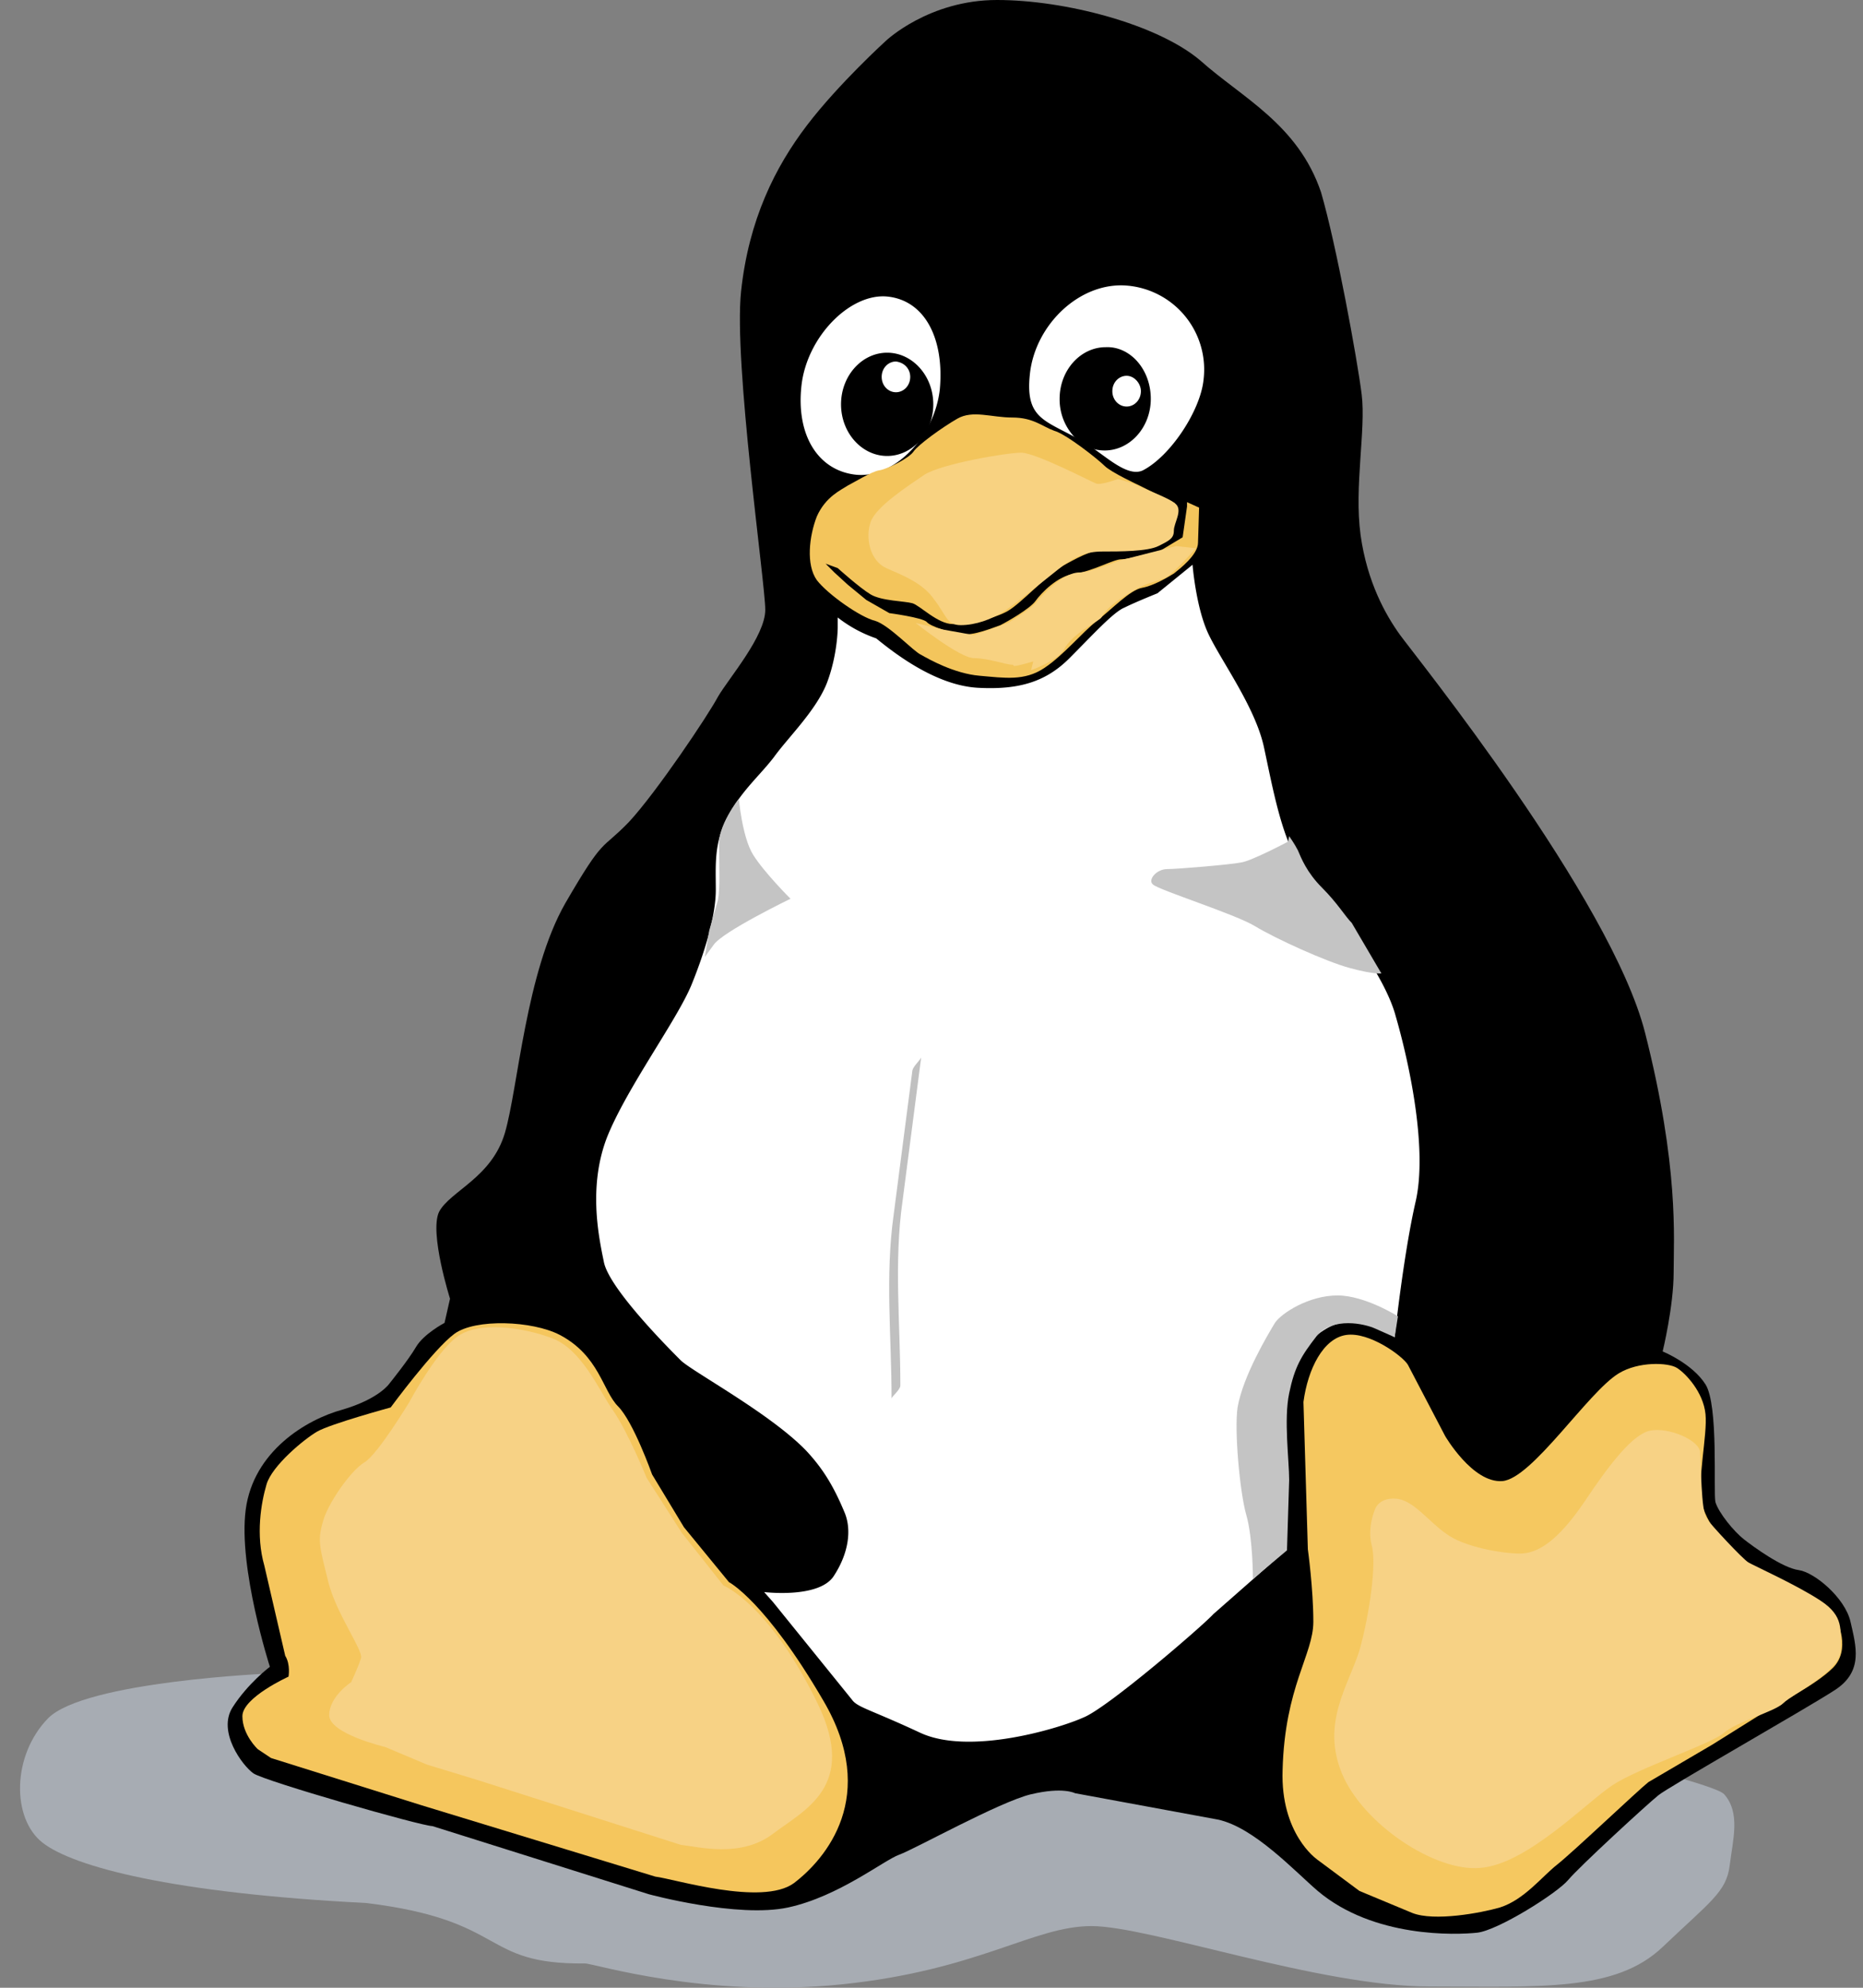 <svg xmlns="http://www.w3.org/2000/svg" width="75" height="80" fill="none" xmlns:v="https://vecta.io/nano"><rect width="100%" height="100%" fill="#808080" stroke="none"/><path d="M10.951 67.348s-7.562.31-9.021 1.813-1.459 4.024-.221 4.997 5.218 2.034 13.045 2.432c5.749.707 4.555 2.476 8.8 2.432.354 0 4.82 1.415 10.348.84s7.694-2.344 10.038-2.344 9.154 2.432 13.62 2.432 7.473.221 9.375-1.592 2.565-2.211 2.697-3.272.442-2.123-.221-2.874-18.042-4.466-18.042-4.466l-40.418-.398z" fill="#a7acb3"/><path d="M41.508 72.212c-1.282.31-4.687 2.211-5.306 2.432s-2.432 1.68-4.466 2.123-5.616-.531-5.616-.531l-8.711-2.742c-.442 0-6.766-1.813-7.208-2.123s-1.459-1.68-.84-2.653 1.504-1.636 1.504-1.636-1.282-3.98-.973-6.324 2.432-3.626 3.891-4.024c1.504-.442 1.902-1.061 1.902-1.061s.752-.929 1.061-1.459 1.15-.973 1.15-.973l.221-.973s-.84-2.653-.442-3.494c.442-.84 2.123-1.371 2.653-3.184s.84-6.456 2.432-9.242c1.592-2.742 1.415-2.078 2.565-3.272 1.106-1.194 3.184-4.289 3.582-5.041.442-.752 1.901-2.432 1.901-3.493s-1.282-9.95-.973-12.824 1.371-4.997 2.653-6.677 3.184-3.405 3.184-3.405S37.395 0 40.137 0s6.456.973 8.181 2.432c1.68 1.503 3.936 2.565 4.864 5.306.619 2.123 1.459 6.722 1.636 8.137s-.31 3.715-.044 5.66c.265 1.902 1.017 3.228 1.592 4.024s8.49 10.613 9.861 16.008 1.15 8.269 1.15 9.64-.442 3.184-.442 3.184 1.194.486 1.725 1.327.31 4.289.398 4.732c.133.442.752 1.194 1.15 1.504s1.548 1.15 2.211 1.238c.619.088 1.857 1.105 2.078 2.078s.531 1.99-.619 2.742-6.766 3.936-7.12 4.245c-.442.354-3.184 2.874-3.626 3.405s-2.83 2.034-3.67 2.123-4.157.221-6.412-1.68c-.929-.796-2.565-2.565-4.024-2.874l-5.749-1.061s-.486-.265-1.769.044z" fill="#000"/><path d="M10.907 70.753l6.058 1.901 9.419 2.874c.752.089 4.289 1.194 5.572.265 1.282-.973 3.449-3.494 1.194-7.341-2.344-4.024-3.803-4.776-3.803-4.776l-1.813-2.211-1.282-2.123s-.752-2.122-1.371-2.742-.752-2.034-2.344-2.874c-1.105-.575-3.405-.663-4.245-.044s-2.565 2.963-2.565 2.963-2.432.663-2.963.973-1.813 1.371-2.034 2.123-.442 2.034-.088 3.272l.84 3.626c.221.354.133.84.133.84s-1.857.84-1.857 1.592.619 1.327.619 1.327l.531.354z" fill="#f5c65d"/><path d="M17.186 71.019l2.034.619 8.181 2.609c.752.088 2.432.531 3.715-.442s3.405-1.901 1.813-5.218c-1.946-4.024-3.803-4.776-3.803-4.776l-1.68-2.123-1.415-2.211s-.752-1.857-1.371-2.742c-.531-.752-1.238-2.432-2.432-2.874-1.15-.442-3.007-.707-3.847-.044-.84.619-1.901 2.609-1.901 2.609s-1.282 2.123-1.813 2.432-1.504 1.68-1.68 2.432c-.221.752-.088 1.061.221 2.344s1.415 2.786 1.327 3.095-.398.973-.398.973-.884.575-.884 1.327 2.255 1.282 2.255 1.282l1.68.708z" fill="#f7d285"/><path d="M53.005 74.821s-1.459-1.017-1.371-3.582c.089-3.361 1.238-4.643 1.238-5.97s-.221-2.919-.221-2.919l-.177-5.926c.177-1.327.796-2.565 1.725-2.697s2.255.84 2.476 1.194l1.503 2.874s1.105 1.901 2.3 1.813 3.449-3.582 4.687-4.334c.796-.486 1.99-.442 2.344-.221s1.061.973 1.15 1.857c.088.84-.354 2.697-.133 3.626s1.194 1.99 1.99 2.476 2.83 1.282 3.184 1.769.796 1.636.088 2.344-2.388 1.548-2.388 1.548l-2.476 1.548-2.565 1.504c-.442.354-3.051 2.83-3.67 3.317s-1.327 1.415-2.3 1.725c-.752.221-2.653.575-3.538.221l-2.123-.884-1.725-1.282z" fill="#f5c860"/><path d="M55.349 60.759s-.309.707-.133 1.415c.221.708-.089 2.83-.486 4.245-.442 1.415-1.548 2.919-.708 4.953s3.759 3.98 5.572 3.803c1.857-.133 4.245-2.609 5.306-3.317s4.024-1.68 4.511-2.123 2.034-.84 2.388-1.194 2.299-1.282 2.299-2.123.133-1.371-.796-1.99-2.697-1.415-2.919-1.548-1.504-1.504-1.68-1.769c-.221-.265-.221-2.211-.265-2.697-.088-.486-1.282-.973-1.99-.84s-1.636 1.327-2.697 2.918c-1.061 1.548-1.857 2.034-2.565 2.034s-2.255-.265-2.963-.796c-.708-.486-1.327-1.371-2.034-1.415s-.84.442-.84.442z" fill="#f7d285"/><path d="M33.725 24.852a5.31 5.31 0 0 0 1.548.84c.708.575 2.388 1.901 4.113 1.99 1.68.089 2.742-.265 3.67-1.194s1.769-1.857 2.211-2.034c.442-.221 1.327-.575 1.327-.575l1.415-1.15s.133 1.68.619 2.742 1.901 2.963 2.255 4.599.708 3.67 1.504 4.82 3.272 4.024 3.803 6.014c.575 1.99 1.282 5.395.796 7.473-.486 2.123-.84 5.439-.84 5.439s-.973-.619-1.636-.619c-.619 0-.973.133-1.548.575-.708.486-1.194 2.123-1.194 2.963v5.66l-2.919 2.565c-.442.486-4.245 3.759-5.218 4.157-.973.442-4.599 1.548-6.589.619s-2.521-1.017-2.742-1.327l-3.184-3.936-.354-.398s2.167.265 2.786-.619c.619-.929.752-1.901.442-2.609-.442-1.061-.884-1.769-1.548-2.476-1.459-1.503-4.599-3.184-5.041-3.626s-2.918-2.918-3.095-3.98c-.221-1.061-.619-3.051.133-4.997.796-1.99 2.83-4.732 3.405-6.147s.973-2.83.973-3.803-.088-1.902.486-2.963 1.282-1.636 1.857-2.388c.575-.796 1.68-1.857 2.123-2.963.442-1.15.442-2.255.442-2.255v-.398z" fill="#fff"/><path d="M36.732 43.071l-.752 5.793c-.354 2.521-.088 4.909-.088 7.429 0-.088.354-.354.354-.531 0-2.521-.265-4.953.089-7.429l.752-5.793c0 .088-.309.354-.354.531z" fill="silver"/><path d="M51.855 33.873s-1.504.796-1.902.84c-.442.088-2.565.265-2.963.265-.442 0-.796.442-.575.619.221.221 3.316 1.194 4.112 1.68s2.83 1.415 3.803 1.68 1.282.221 1.282.221l-1.194-2.034c-.265-.265-.575-.796-1.194-1.415s-.84-1.194-.973-1.504c-.133-.265-.354-.575-.354-.575m-22.152-1.502s.133 1.548.575 2.255 1.503 1.769 1.503 1.769-2.742 1.327-3.095 1.857l-.354.486.177-1.061.354-1.238c.088-.486.044-1.371.044-2.123-.088-.84.796-1.946.796-1.946zm26.4 21.669l.133-.84s-1.327-.84-2.432-.84c-1.15 0-2.255.708-2.521 1.105-.265.442-1.282 2.123-1.504 3.405-.133.929.088 3.405.354 4.334s.265 2.565.265 2.565l1.371-1.15.088-2.83c0-.796-.221-2.432 0-3.493s.486-1.504 1.106-2.3c.663-.796 1.946-.486 2.344-.309l.796.354z" fill="#c4c4c4"/><path d="M37.837 15.654c-.221 1.99-1.902 3.626-3.405 3.449s-2.388-1.592-2.167-3.582 1.99-3.759 3.493-3.582 2.255 1.725 2.078 3.714zM48.45 15.3c-.133 1.238-1.327 3.051-2.432 3.626-.619.309-1.504-.575-2.211-1.017-1.592-1.017-2.565-.884-2.344-2.874s2.034-3.715 3.936-3.538A3.39 3.39 0 0 1 48.45 15.3z" fill="#fff"/><path d="M37.572 16.273c0 1.15-.84 2.078-1.857 2.078s-1.857-.929-1.857-2.078.84-2.078 1.857-2.078 1.857.929 1.857 2.078zm8.756-.221c0 1.15-.84 2.078-1.857 2.078-.398 0-.752-.133-1.017-.354a2.21 2.21 0 0 1-.796-1.725c0-1.15.84-2.078 1.857-2.078.973-.044 1.813.885 1.813 2.078z" fill="#000"/><path d="M36.644 15.168c0 .354-.265.619-.575.619s-.575-.265-.575-.619.265-.619.575-.619c.354.044.575.31.575.619zm9.286.575c0 .354-.265.619-.575.619s-.575-.265-.575-.619.265-.619.575-.619.575.309.575.619z" fill="#fff"/><path d="M47.787 20.386l-.177 1.238-.884.531c-.177.088-1.282.354-1.592.354s-1.15.486-1.857.575-1.371.796-1.592 1.105-1.15.84-1.415.973c-.265.088-1.105.442-1.548.354-.442-.044-1.282-.31-1.415-.486-.177-.177-1.504-.354-1.504-.354l-.929-.531-.752-.619-.531-.486-.354-.354.486.177s.884.796 1.327 1.061 1.371.265 1.68.354 1.017.84 1.636.84 1.68-.221 2.211-.531 1.548-1.415 2.123-1.769c.575-.309 1.238-.708 1.813-.708s.884.044 1.548-.044c.708-.088 1.061-.442 1.15-.752s.088-1.061.088-1.061l-1.415-.707s-1.15-.531-1.415-.796-1.548-1.282-2.034-1.415c-.486-.177-.84-.531-1.68-.531s-1.592-.31-2.211.044-1.592 1.061-1.769 1.327-1.061.708-1.371.752-1.017.486-1.282.619c-.265.177-.884.442-1.238 1.238-.31.796-.442 1.946 0 2.565.442.575 1.769 1.504 2.344 1.636.575.177 1.548 1.238 1.857 1.371.31.177 1.327.752 2.344.84s1.813.221 2.609-.309 1.504-1.415 2.123-1.901 1.327-1.238 1.813-1.327 1.061-.442 1.282-.575c.221-.177.973-.752.973-1.238l.044-1.415-.486-.221" fill="#f3c55c"/><g fill="#f8d281"><path d="M45.001 19.28s-.708.265-.884.177c-.221-.088-2.432-1.238-3.007-1.238s-3.184.442-3.891.884c-.707.486-1.946 1.282-2.167 1.901s-.044 1.548.619 1.857c.708.31 1.504.619 1.946 1.282.486.619.486 1.017 1.061 1.017s1.238-.221 1.769-.575 1.548-1.194 2.167-1.68 1.061-.708 1.769-.708 1.813 0 2.255-.221.619-.31.619-.619.354-.796.089-1.061-1.327-.619-1.636-.796c-.354-.133-.708-.221-.708-.221z"/><path d="M36.865 25.073s1.769 1.415 2.344 1.415 1.282.265 1.548.265c.133 0-.221.177.84-.133l-.088.354s1.105-.398 1.327-.84c.354-.663 1.371-1.105 1.504-1.282.221-.442.929-.884 1.415-1.15s.708-.265 1.15-.442c.309-.133 1.238-1.194 1.238-1.194l-.796-.088-2.078.531c-.177 0-1.282.531-1.813.531-.708 0-1.592 1.017-1.769 1.238s-1.106.796-1.106.796l-1.371.486-1.238-.221-1.105-.265z"/></g></svg>